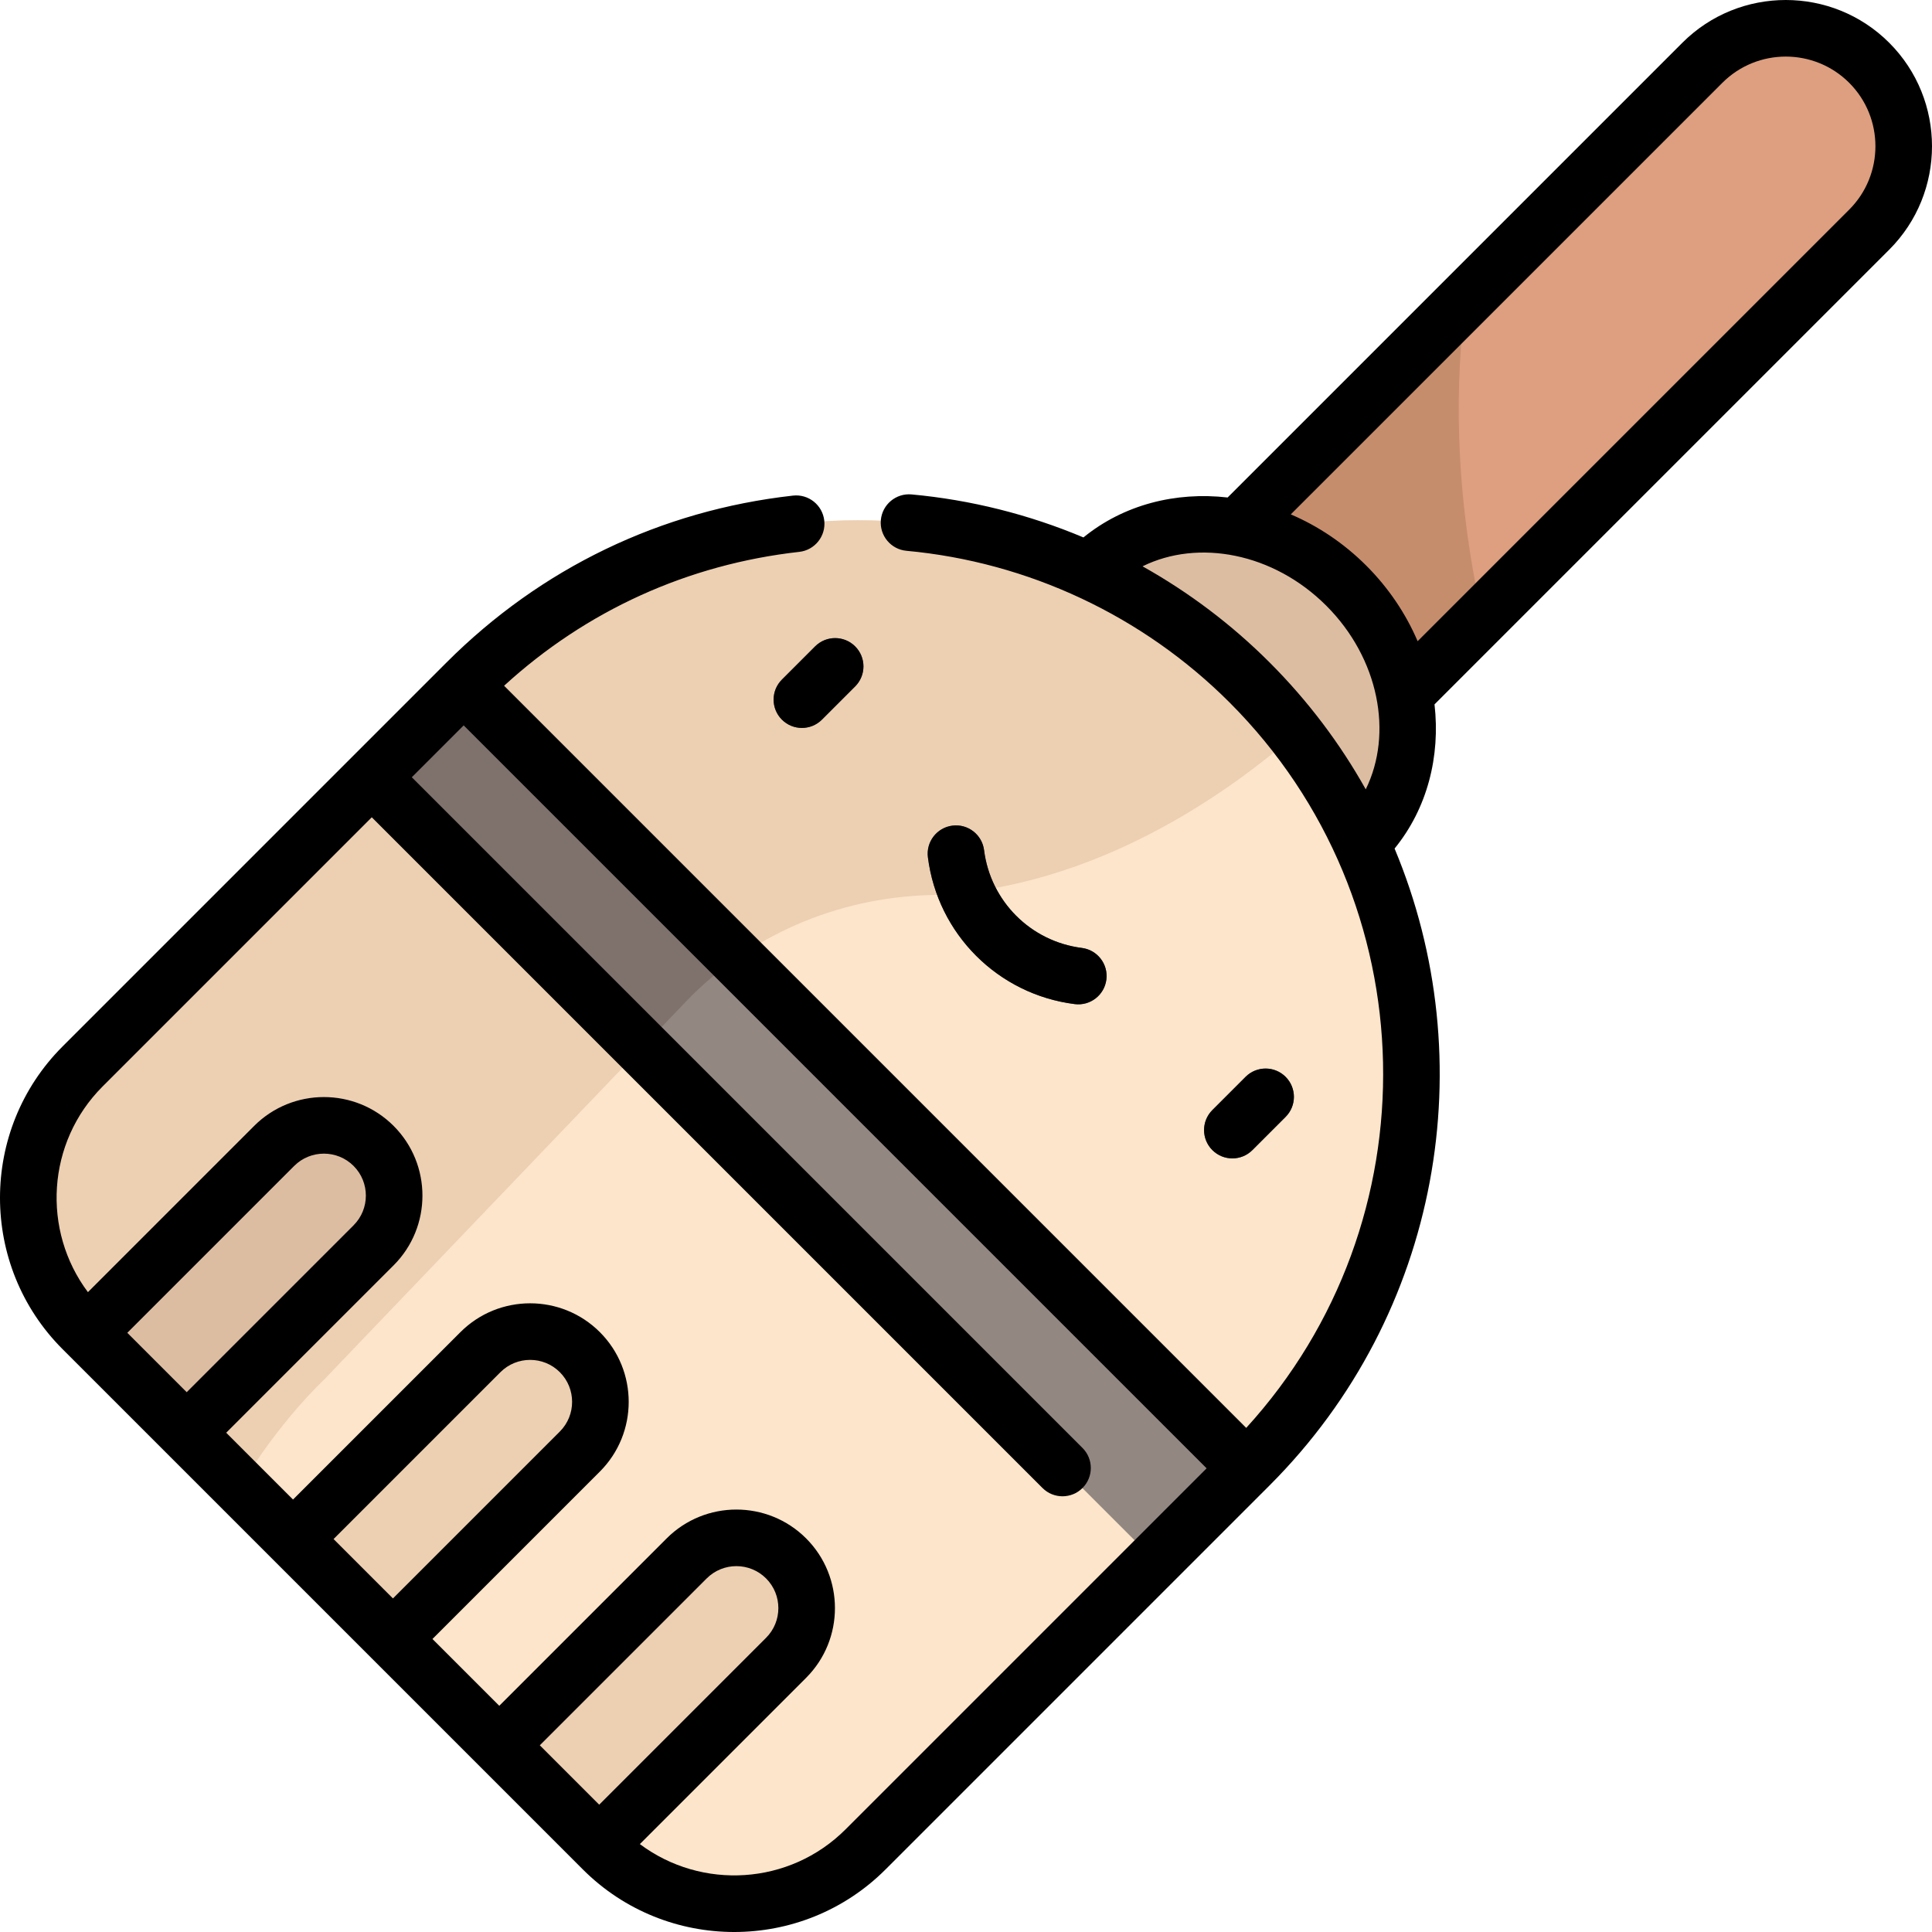 <?xml version="1.0" encoding="iso-8859-1"?>
<!-- Generator: Adobe Illustrator 19.0.0, SVG Export Plug-In . SVG Version: 6.00 Build 0)  -->
<svg version="1.1" id="Layer_1" xmlns="http://www.w3.org/2000/svg" xmlns:xlink="http://www.w3.org/1999/xlink" x="0px" y="0px"
	 viewBox="0 0 511.955 511.955" style="enable-background:new 0 0 511.955 511.955;" xml:space="preserve">
<g id="broom">
	<g id="fill_38_">
		<path style="fill:#DD9F80;" d="M361.618,194.554l-44.216-44.216L451.104,16.635c12.21-12.21,32.006-12.21,44.216,0l0,0
			c12.21,12.21,12.21,32.006,0,44.216L361.618,194.554z"/>
		<path style="fill:#C68D6D;" d="M392.784,163.388c-7.686-34.258-7.152-63.1-4.332-84.101l-71.051,71.051l44.217,44.217
			L392.784,163.388z"/>
		
			<ellipse transform="matrix(0.707 0.707 -0.707 0.707 227.43 -174.949)" style="fill:#DDBDA2;" cx="324.897" cy="187.058" rx="51.058" ry="45.06"/>
		<path style="fill:#FCE5CA;" d="M159.745,490.058L21.898,352.211c-19.227-19.227-19.227-50.4,0-69.626L123.65,180.833
			c57.292-57.292,150.181-57.292,207.473,0l0,0c57.292,57.292,57.292,150.181,0,207.473L229.371,490.058
			C210.144,509.284,178.971,509.284,159.745,490.058z"/>
		<path style="fill:#EDCFB2;" d="M343.264,194.572c-3.712-4.767-7.758-9.356-12.141-13.739l0,0
			c-57.292-57.292-150.181-57.292-207.473,0L21.898,282.585c-19.227,19.227-19.227,50.4,0,69.626l41.752,41.752
			c10.319-17.324,22.122-28.283,22.122-28.283l95.959-100.242c16.841-17.593,39.999-27.474,64.34-28.253
			C290.524,235.761,326.864,208.958,343.264,194.572z"/>
		
			<rect x="67.728" y="280.303" transform="matrix(-0.707 -0.707 0.707 -0.707 155.681 659.529)" style="fill:#938782;" width="293.411" height="34.437"/>
		<path style="fill:#DDBDA2;" d="M99.002,329.99c7.244-7.244,7.244-19.098,0-26.342l0,0c-7.244-7.244-19.098-7.244-26.342,0
			l-49.526,49.526l26.342,26.342L99.002,329.99z"/>
		<path style="fill:#EDCFB2;" d="M153.655,384.643c7.244-7.244,7.244-19.098,0-26.342l0,0c-7.244-7.244-19.098-7.244-26.342,0
			l-49.526,49.526l26.342,26.342L153.655,384.643z"/>
		<path style="fill:#EDCFB2;" d="M208.308,439.296c7.244-7.244,7.244-19.098,0-26.342c-7.244-7.244-19.098-7.244-26.342,0
			L132.44,462.48l26.342,26.342L208.308,439.296z"/>
		<path style="fill:#57565C;" d="M321.262,304.759c-2.929-2.929-2.929-7.678,0-10.607l8.804-8.804c2.929-2.929,7.677-2.929,10.607,0
			c2.929,2.929,2.929,7.678,0,10.607l-8.804,8.804C328.94,307.688,324.191,307.688,321.262,304.759z"/>
		<path style="fill:#57565C;" d="M207.196,190.693c-2.929-2.929-2.929-7.678,0-10.607l8.804-8.804c2.929-2.929,7.677-2.929,10.607,0
			c2.929,2.929,2.929,7.678,0,10.607l-8.804,8.804C214.874,193.622,210.126,193.622,207.196,190.693z"/>
		<path style="fill:#57565C;" d="M258.676,253.279c-6.864-6.864-11.507-15.949-12.791-26.119c-0.52-4.11,2.391-7.862,6.501-8.381
			c4.109-0.521,7.862,2.391,8.381,6.5c1.711,13.544,12.365,24.198,25.909,25.909c4.108,0.518,7.02,4.271,6.5,8.381
			c-0.519,4.11-4.271,7.021-8.381,6.501C274.625,264.786,265.54,260.143,258.676,253.279z"/>
		<path style="fill:#7F716C;" d="M122.872,181.61l-24.35,24.35l71.602,71.602l11.607-12.125c4.128-4.312,8.634-8.16,13.445-11.525
			L122.872,181.61z"/>
	</g>
	<g id="stroke_38_">
		<path d="M331.865,304.763l8.804-8.804c2.929-2.929,2.929-7.677,0-10.607c-2.929-2.929-7.678-2.929-10.607,0l-8.804,8.804
			c-2.929,2.929-2.929,7.677,0,10.607S328.936,307.692,331.865,304.763z"/>
		<path d="M217.799,190.697l8.804-8.804c2.929-2.929,2.929-7.677,0-10.607c-2.929-2.929-7.678-2.929-10.607,0l-8.804,8.804
			c-2.929,2.929-2.929,7.677,0,10.607C210.122,193.626,214.87,193.626,217.799,190.697z"/>
		<path d="M258.673,253.283c6.864,6.864,15.949,11.507,26.119,12.791c4.11,0.52,7.862-2.391,8.381-6.501
			c0.52-4.109-2.392-7.862-6.5-8.381c-13.544-1.711-24.198-12.365-25.909-25.909c-0.518-4.109-4.271-7.021-8.381-6.5
			c-4.11,0.519-7.021,4.271-6.501,8.381C247.166,237.334,251.809,246.419,258.673,253.283z"/>
		<path d="M369.546,224.856c8.688-10.67,12.158-24.424,10.581-38.205L500.62,66.159c15.114-15.114,15.114-39.708,0-54.823
			c-15.115-15.114-39.708-15.114-54.823,0L325.304,131.829c-13.781-1.577-27.536,1.894-38.207,10.582
			c-14.423-6.064-29.775-9.947-45.529-11.395c-4.125-0.378-7.776,2.658-8.155,6.783c-0.379,4.124,2.658,7.776,6.782,8.155
			c32.263,2.963,62.669,17.235,85.62,40.186c52.76,52.76,54.228,137.676,4.418,192.233L133.578,181.716
			c21.798-19.944,48.709-32.176,78.224-35.48c4.116-0.461,7.08-4.171,6.619-8.288c-0.462-4.118-4.169-7.081-8.288-6.62
			c-35.056,3.924-66.797,19.209-91.791,44.203L16.59,277.285c-22.121,22.121-22.121,58.113,0,80.233l137.847,137.847
			c22.121,22.121,58.113,22.121,80.233,0l101.752-101.752C381.967,348.069,393,280.893,369.546,224.856z M456.403,21.942
			c9.266-9.266,24.343-9.266,33.61,0c9.266,9.266,9.266,24.343,0,33.61l-114.36,114.36c-3.082-7.197-7.613-14.034-13.594-20.016
			c-5.981-5.981-12.819-10.512-20.016-13.594L456.403,21.942z M302.76,150.067c14.776-7.3,34.7-3.556,48.692,10.436
			c13.981,13.981,17.731,33.886,10.453,48.659c-6.752-12.054-15.244-23.389-25.483-33.629
			C326.367,165.478,315.016,156.934,302.76,150.067z M33.736,353.177l44.222-44.223c4.339-4.339,11.397-4.339,15.736,0
			c4.339,4.339,4.339,11.397,0,15.736l-44.222,44.223L33.736,353.177z M88.389,407.83l44.222-44.223
			c4.339-4.339,11.397-4.339,15.736,0c4.339,4.339,4.339,11.397,0,15.736l-44.222,44.223L88.389,407.83z M143.042,462.483
			l44.223-44.223c4.339-4.339,11.397-4.339,15.736,0c4.339,4.339,4.339,11.397,0,15.736l-44.223,44.223L143.042,462.483z
			 M169.553,488.658l44.055-44.055c10.187-10.187,10.187-26.762,0-36.949s-26.762-10.187-36.949,0l-44.359,44.359l-17.704-17.704
			l44.359-44.359c10.187-10.187,10.187-26.762,0-36.949s-26.762-10.187-36.949,0L77.646,397.36l-17.704-17.704l44.359-44.359
			c10.187-10.187,10.187-26.762,0-36.949s-26.762-10.187-36.949,0l-44.055,44.055c-12.24-16.334-10.945-39.667,3.899-54.512
			l71.321-71.321l177.73,177.73c2.929,2.929,7.677,2.929,10.607,0c2.929-2.929,2.929-7.677,0-10.607l-177.73-177.73l13.744-13.744
			l196.867,196.867l-95.671,95.671C209.22,499.603,185.887,500.897,169.553,488.658z"/>
	</g>
</g>
<g>
</g>
<g>
</g>
<g>
</g>
<g>
</g>
<g>
</g>
<g>
</g>
<g>
</g>
<g>
</g>
<g>
</g>
<g>
</g>
<g>
</g>
<g>
</g>
<g>
</g>
<g>
</g>
<g>
</g>
</svg>
